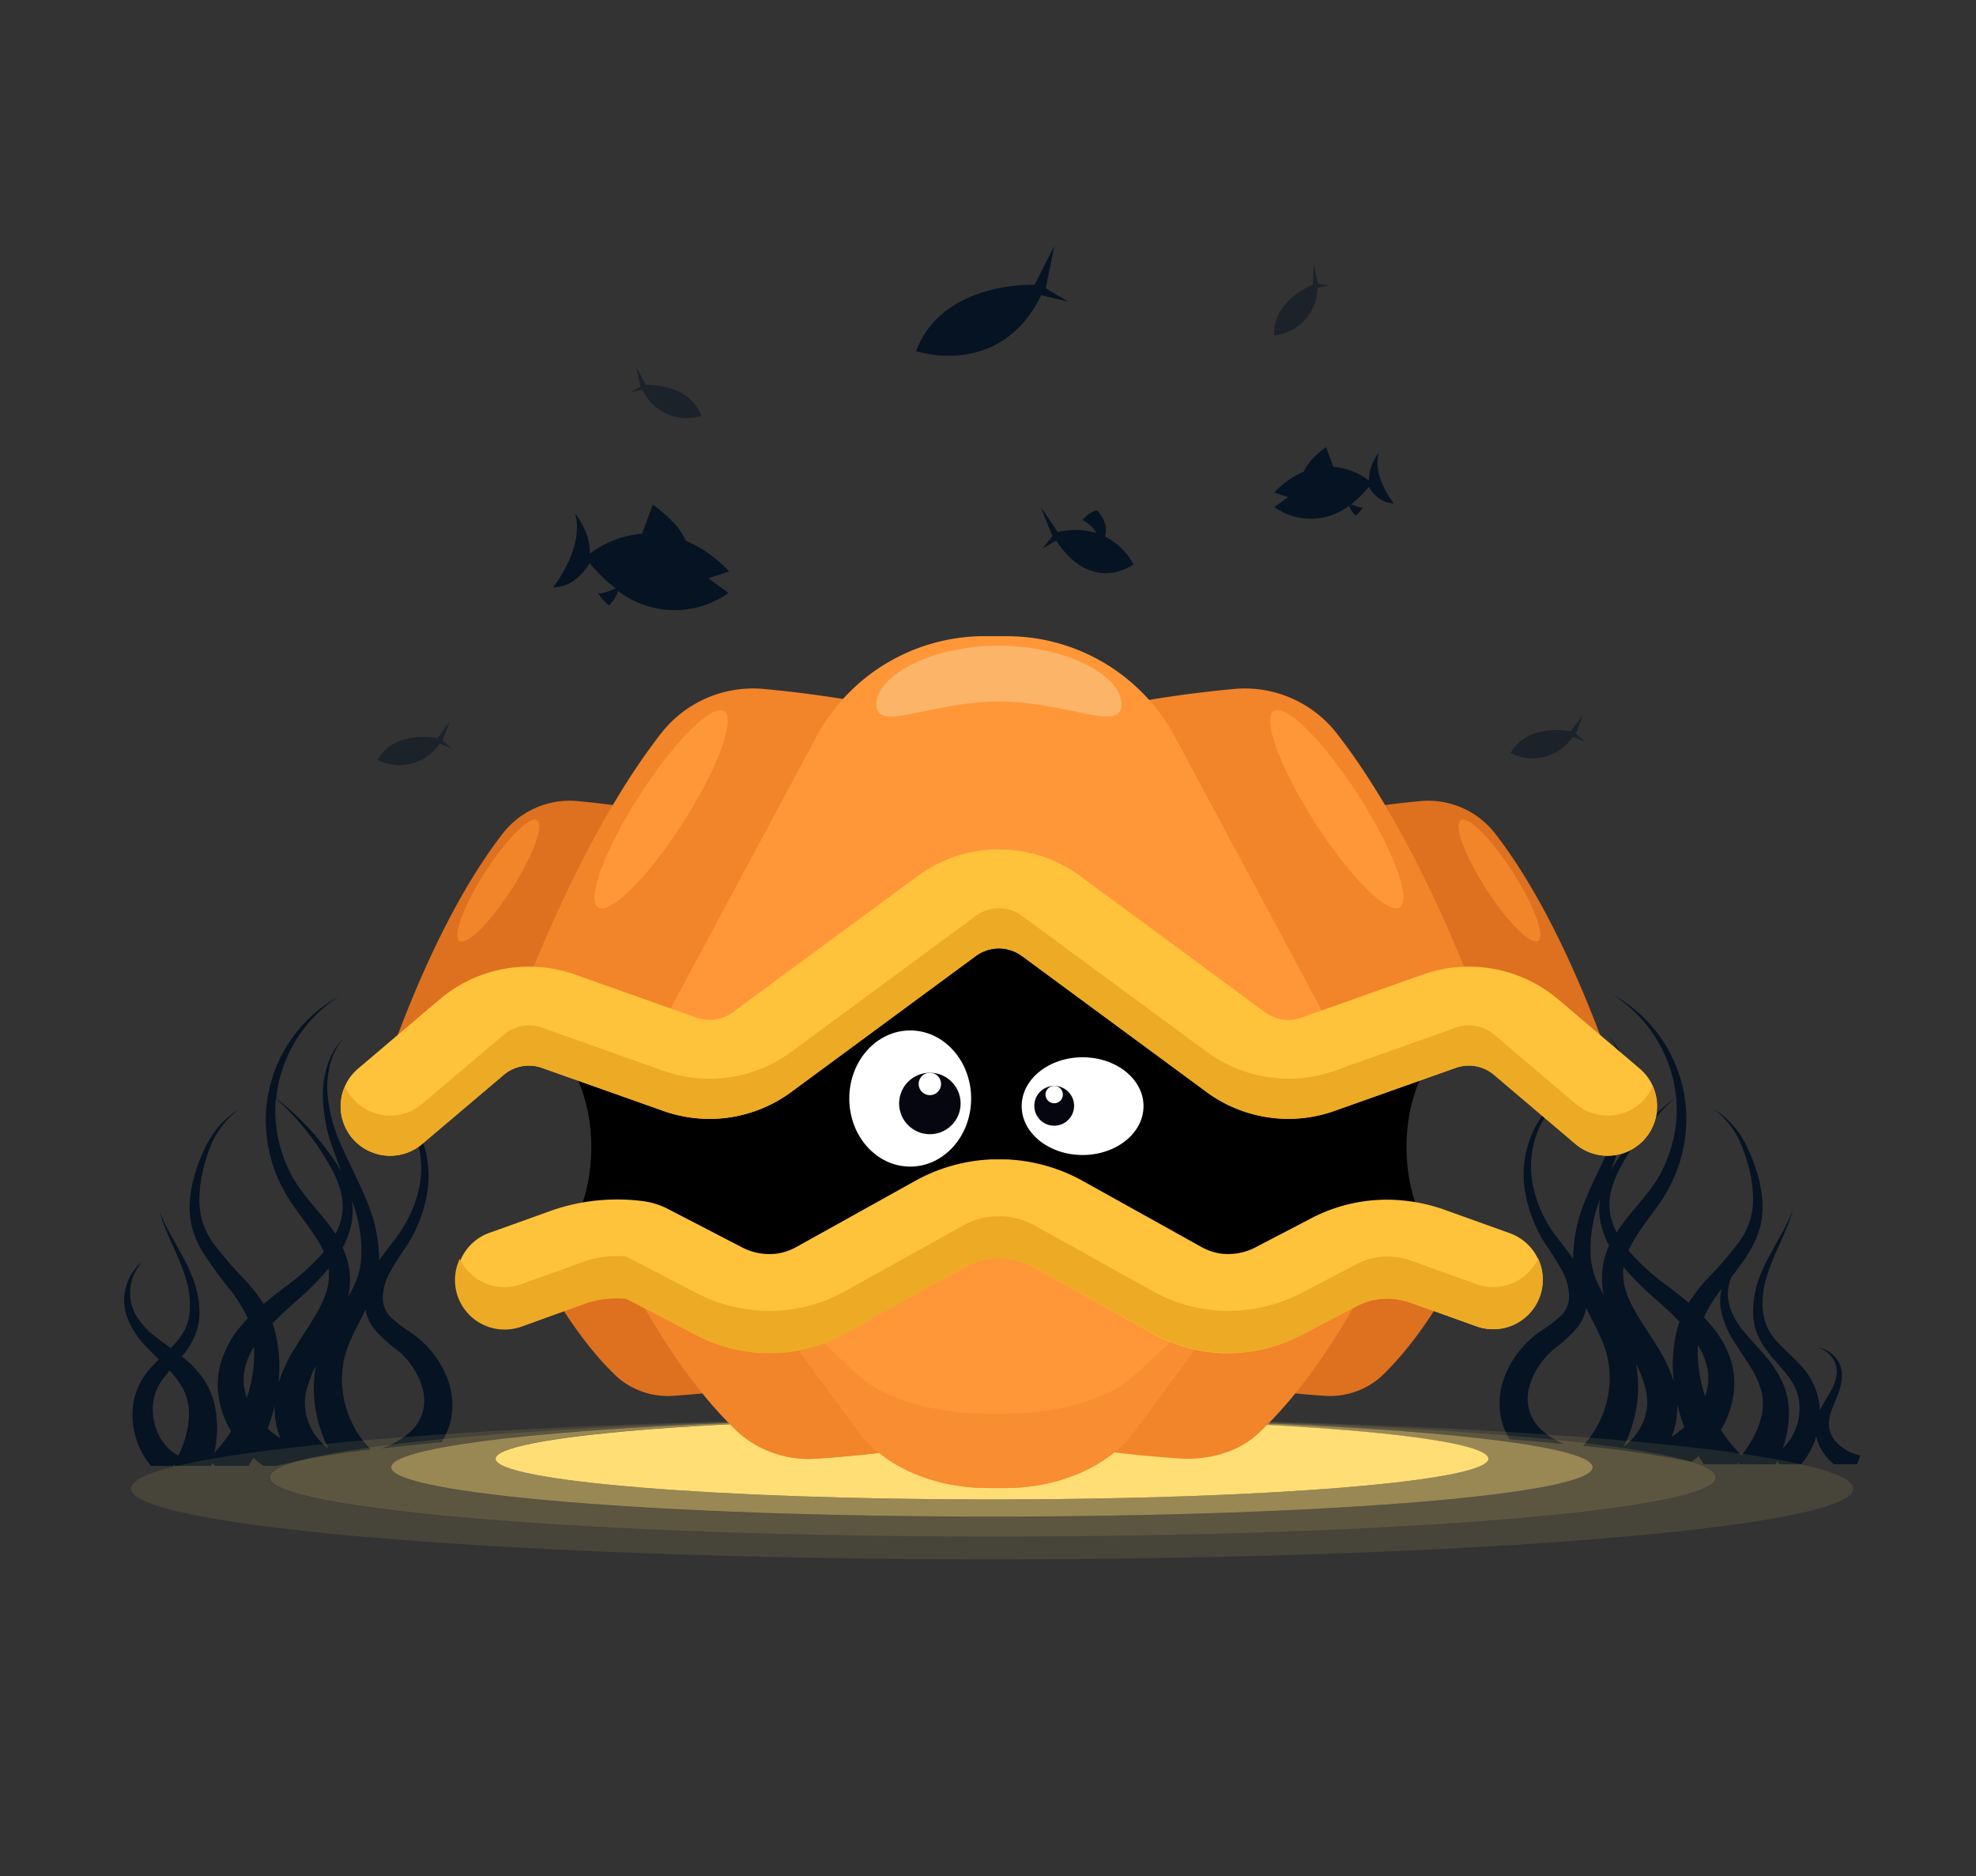 <svg xmlns="http://www.w3.org/2000/svg" viewBox="0 0 311.66 295.96"><rect x="0" y="0" width="311.66" height="295.96" fill="#333333" stroke="none"/><defs><style>.cls-1,.cls-2{fill:#051323;}.cls-12,.cls-17,.cls-2,.cls-6{opacity:0.5;}.cls-3,.cls-4,.cls-5,.cls-6{fill:#ffde76;}.cls-3{opacity:0.1;}.cls-5{opacity:0.2;}.cls-7{fill:#dd711f;}.cls-12,.cls-8{fill:#f2842a;}.cls-9{fill:#ff9739;}.cls-10{fill:#e57f45;}.cls-11{fill:#f59e66;}.cls-13{fill:#ffc23b;}.cls-14{fill:#edaa24;}.cls-15{fill:#fff;}.cls-16{fill:#060610;}.cls-17{fill:#fad399;}.cls-18{fill:none;}</style></defs><title>clam-res-idle</title><g id="Layer_2" data-name="Layer 2"><g id="clam_pearl"><path class="cls-1" d="M163.18,44.93s-14.58-.65-18.69,10.47c0,0,13.28,4.47,19.73-8.83l4.23,1-3.5-2.1,1.34-6.69Z"/><path class="cls-2" d="M101.84,60.7s6.86-.31,8.79,4.91a7.63,7.63,0,0,1-9.28-4.14l-2,.46L101,61l-.64-3.15Z"/><path class="cls-2" d="M69,116.46s-6.7-1.43-9.46,3.41a7.61,7.61,0,0,0,9.82-2.58l1.88.79-1.46-1.24,1.14-3Z"/><path class="cls-2" d="M247.72,115.38s-6.71-1.43-9.47,3.41a7.63,7.63,0,0,0,9.83-2.57L250,117l-1.46-1.24,1.14-3Z"/><path class="cls-2" d="M207.05,44.92s-6.4,2.48-6.07,8a7.62,7.62,0,0,0,6.82-7.53l2-.37-1.91-.24-.68-3.14Z"/><path class="cls-1" d="M115,90.15a20.47,20.47,0,0,0-6.84-4.85,11.64,11.64,0,0,0-1.51-2.41,26.27,26.27,0,0,0-3.68-3.3c-.57,1.53-1.13,3.06-1.7,4.6A16.2,16.2,0,0,0,93,87.36c.27-3.18-2.29-6.36-2.29-6.36,1.55,5.39-3.48,11.66-3.48,11.66C91,92.66,93,88.83,93,88.83a25.55,25.55,0,0,0,4.12,4c-.92.37-2.57,1.06-2.83.67A8.93,8.93,0,0,0,96,95.49l0,0s0,0,.07,0a5.6,5.6,0,0,0,1.43-2.26,14.64,14.64,0,0,0,17.4.31l-3.18-2.31Z"/><path class="cls-1" d="M201,77.69a13.87,13.87,0,0,1,4.64-3.29,7.68,7.68,0,0,1,1-1.63,17.71,17.71,0,0,1,2.5-2.24l1.16,3.11a11,11,0,0,1,5.6,2.16,7.21,7.21,0,0,1,1.55-4.32c-1.05,3.66,2.36,7.92,2.36,7.92-2.55,0-3.91-2.6-3.91-2.6a17.53,17.53,0,0,1-2.8,2.75c.63.25,1.75.72,1.92.46a5.87,5.87,0,0,1-1.18,1.31h0s0,0-.05,0a3.85,3.85,0,0,1-1-1.54A9.93,9.93,0,0,1,201,80l2.16-1.57Z"/><path class="cls-1" d="M174.29,84.66a4,4,0,0,0,.05-1.88,5.86,5.86,0,0,0-.93-1.83.84.84,0,0,0-.44-.39.73.73,0,0,0-.53.12,5.7,5.7,0,0,0-1.75,1.41c.16-.18,1.41.9,1.53,1a4.61,4.61,0,0,1,.7,1,11.58,11.58,0,0,0-6.08-.14l-2.72-4L166,84.58l-1.55,1.94,2.13-1.24c5.71,8.63,12.2,3.77,12.2,3.77A10.14,10.14,0,0,0,174.29,84.66Z"/><path class="cls-1" d="M54,216.23a16.66,16.66,0,0,1,.32-2,18.24,18.24,0,0,1,.61-1.95c.51-1.31,1.19-2.63,1.89-4,.28-.55.56-1.11.84-1.69a4.52,4.52,0,0,0,.11.53,7.14,7.14,0,0,0,1.28,2.57A22.49,22.49,0,0,0,62.67,213a13.61,13.61,0,0,1,1.44,1.39A11.11,11.11,0,0,1,65.29,216a10.47,10.47,0,0,1,1.46,3.49,6.59,6.59,0,0,1-1.87,6.23,13,13,0,0,1-4.78,2.79c2.93-.34,6.13-.66,9.56-1A10.84,10.84,0,0,0,71.11,224a11.49,11.49,0,0,0-.23-5.57,14.6,14.6,0,0,0-2.39-4.68,14.78,14.78,0,0,0-1.7-1.92,16.16,16.16,0,0,0-2-1.61,21.09,21.09,0,0,1-3.29-2.55,4.08,4.08,0,0,1-.86-1.39,4.81,4.81,0,0,1-.25-1.72,8.59,8.59,0,0,1,1.06-3.76A43.8,43.8,0,0,1,63.83,197a21.86,21.86,0,0,0,3.52-8.68,16.21,16.21,0,0,0-1.06-9.19,13.59,13.59,0,0,0-6.05-6.68,13.22,13.22,0,0,1,5.39,6.94,15.18,15.18,0,0,1,.33,8.65,20.34,20.34,0,0,1-3.87,7.73c-.75,1-1.55,2-2.29,3.07a24.15,24.15,0,0,0-2-9.48c-1.18-2.94-2.65-5.65-3.87-8.44a24.21,24.21,0,0,1-2.3-8.71,14.54,14.54,0,0,1,.49-4.5,10.66,10.66,0,0,1,2.11-4,10.76,10.76,0,0,0-2.44,3.93,15.06,15.06,0,0,0-.87,4.61,25,25,0,0,0,1.69,9.22c.4,1.16.83,2.29,1.27,3.41-.21-.37-.43-.73-.65-1.09a42.71,42.71,0,0,0-9.67-10.51,21.8,21.8,0,0,1,10-16.16A22.38,22.38,0,0,0,42,174.83a22.77,22.77,0,0,0,.23,5.59,22.45,22.45,0,0,0,1.58,5.42,25.66,25.66,0,0,0,2.83,4.89c1.07,1.51,2.18,2.92,3.1,4.37A15.89,15.89,0,0,1,51,197.29c0,.06.05.13.08.19a35.82,35.82,0,0,1-6.16,5.58c-1.11.86-2.24,1.73-3.34,2.66-.06-.1-.12-.2-.19-.3a26.27,26.27,0,0,0-2.62-3.37,61.91,61.91,0,0,1-5.19-6,12.53,12.53,0,0,1-1.65-3.34,12,12,0,0,1-.48-3.74,18.88,18.88,0,0,1,.48-3.87A24,24,0,0,1,33,181.35,13.54,13.54,0,0,1,37.71,175a13.92,13.92,0,0,0-5.32,6,26,26,0,0,0-1.52,3.8,20.37,20.37,0,0,0-.87,4.06,13.59,13.59,0,0,0,.18,4.26,14.21,14.21,0,0,0,1.55,4,61.76,61.76,0,0,0,4.82,6.65A23.75,23.75,0,0,1,38.6,207a10.23,10.23,0,0,1,.47,1c-.52.54-1,1.11-1.51,1.71A15.86,15.86,0,0,0,35,214.46a12.36,12.36,0,0,0-.55,5.61,15,15,0,0,0,2,5.72,22.7,22.7,0,0,1-2.66,3.42c.06-.3.13-.59.18-.89a18.27,18.27,0,0,0,.1-5.53,12.54,12.54,0,0,0-2-5.29,16.64,16.64,0,0,0-3.39-3.5c.28-.34.55-.69.81-1.06a10.84,10.84,0,0,0,1.45-2.76,9.77,9.77,0,0,0,.52-3.05,15.3,15.3,0,0,0-1.18-5.81c-1.45-3.63-3.76-6.67-5.12-10.23,1,3.67,3.09,7,4.14,10.57a14,14,0,0,1,.61,5.37,8,8,0,0,1-.66,2.5,8.92,8.92,0,0,1-1.4,2.15c-.29.34-.6.66-.92,1-.84-.62-1.67-1.21-2.45-1.84a11.7,11.7,0,0,1-3-3.29,7.26,7.26,0,0,1,1-8.56,7.77,7.77,0,0,0-2.62,4.1,7.69,7.69,0,0,0-.26,2.54,7,7,0,0,0,.2,1.28,7.87,7.87,0,0,0,.39,1.25A13.57,13.57,0,0,0,23,212.39c.68.73,1.38,1.41,2.06,2.08-.41.4-.82.81-1.22,1.25A12.31,12.31,0,0,0,22,218.35a12,12,0,0,0-1,3.15,12.86,12.86,0,0,0,0,3.28,13.23,13.23,0,0,0,.83,3.2,13,13,0,0,0,1.69,2.92l.32.36h3.45l.17-.29-.06.12.37.17h5.53c0-.15.09-.3.14-.46l.47.46h5.25c.28-.42.56-.84.82-1.27.52.45,1,.87,1.59,1.27h2a112.73,112.73,0,0,1,14.92-2.58A15.82,15.82,0,0,1,54,216.23ZM28.11,229.65a8.07,8.07,0,0,1-1.67-1.28,9.18,9.18,0,0,1-1.35-1.88,10.3,10.3,0,0,1-.8-2.24,9.69,9.69,0,0,1-.19-2.4,8.36,8.36,0,0,1,.5-2.33,9.25,9.25,0,0,1,1.23-2.16c.28-.38.6-.77.92-1.15a13.06,13.06,0,0,1,2.23,3.1,7.36,7.36,0,0,1,.63,1.87,8.56,8.56,0,0,1,.2,2A15.38,15.38,0,0,1,28.11,229.65Zm11.58-12a23.45,23.45,0,0,1-.76,2.88,9.05,9.05,0,0,1-.32-1.13,8.37,8.37,0,0,1,.08-3.82,11.62,11.62,0,0,1,1.37-3.13A20.72,20.72,0,0,1,39.69,217.64Zm15.68-24.29a10.72,10.72,0,0,0,.13-4c.09.26.18.52.26.78a21.66,21.66,0,0,1,1.2,8.6,12.59,12.59,0,0,1-1.08,4c-.28.63-.61,1.26-1,1.89a11.79,11.79,0,0,0-.1-5.81,12.36,12.36,0,0,0-.74-2A14,14,0,0,0,55.37,193.35ZM42.86,225.92c-.22-.17-.44-.36-.65-.55a28.85,28.85,0,0,0,1.1-3.61,13.56,13.56,0,0,0,.34,3.3,14.56,14.56,0,0,0,.58,1.84A15.36,15.36,0,0,1,42.86,225.92Zm5.6-2.11a9.69,9.69,0,0,1-.36-2.05,7.6,7.6,0,0,1,0-1,6.71,6.71,0,0,1,.16-1.08,17.43,17.43,0,0,1,1.53-4.16l0,.17a20.5,20.5,0,0,0-.21,5.19,21.78,21.78,0,0,0,1.13,5.09,18.67,18.67,0,0,0,1.08,2.53A9,9,0,0,1,48.46,223.81ZM51.41,204c-1,3-3.2,5.81-5.13,9.05a23.14,23.14,0,0,0-2.37,5.2v0a22.94,22.94,0,0,0-.67-8.74l-.25-.75c1.15-1.2,2.42-2.35,3.71-3.49a44.49,44.49,0,0,0,5.12-5.15A8.83,8.83,0,0,1,51.41,204Zm1.51-9.34c-.27-.41-.55-.8-.83-1.18-2.27-3-4.84-5.46-6.34-8.55a21.37,21.37,0,0,1-2.32-10c0-.55,0-1.09.09-1.64a42.71,42.71,0,0,1,6.26,7.05,41.58,41.58,0,0,1,2.49,4,15.38,15.38,0,0,1,1.62,4.26,8.93,8.93,0,0,1-.24,4.33A11.37,11.37,0,0,1,52.92,194.67Z"/><path class="cls-1" d="M289.33,227.17a4.24,4.24,0,0,1-.86-2.12,5.55,5.55,0,0,1,.39-2.47c.58-1.72,1.72-3.61,1.65-5.78a4.38,4.38,0,0,0-3.81-4.19,4,4,0,0,1,3,4.17,7.1,7.1,0,0,1-.89,2.57c-.44.82-1,1.63-1.46,2.55-.11.21-.22.43-.32.66,0-.44-.05-.87-.11-1.3a11.36,11.36,0,0,0-1-3.14,12.38,12.38,0,0,0-1.82-2.63c-1.37-1.52-2.85-2.7-4-4.05a8.86,8.86,0,0,1-1.4-2.14,8.09,8.09,0,0,1-.65-2.5,13.82,13.82,0,0,1,.6-5.38c1.05-3.56,3.11-6.9,4.14-10.57-1.36,3.57-3.67,6.61-5.12,10.24a15.24,15.24,0,0,0-1.17,5.8A9.54,9.54,0,0,0,277,210a11.17,11.17,0,0,0,1.45,2.76c1.19,1.66,2.59,3,3.64,4.42a9.79,9.79,0,0,1,1.23,2.15,8.88,8.88,0,0,1,.5,2.34,10.07,10.07,0,0,1-.19,2.39,10,10,0,0,1-.81,2.24,9.6,9.6,0,0,1-1.34,1.89l-.29.26a17.55,17.55,0,0,0,.94-4.53,12.48,12.48,0,0,0-.88-5.6,17.44,17.44,0,0,0-2.87-4.46c-1.08-1.28-2.19-2.43-3.18-3.63a11.71,11.71,0,0,1-2.29-3.85,6.81,6.81,0,0,1,.18-4.94c.73-.93,1.46-1.88,2.14-2.89a4.46,4.46,0,0,1,.43-.33l-.34.19c.3-.45.59-.91.86-1.39a14.66,14.66,0,0,0,1.56-4,13.91,13.91,0,0,0,.17-4.26,20.37,20.37,0,0,0-.87-4.06,26.08,26.08,0,0,0-1.52-3.81,13.91,13.91,0,0,0-5.32-6,13.52,13.52,0,0,1,4.67,6.32A24.27,24.27,0,0,1,276,184.9a19.08,19.08,0,0,1,.49,3.88,11.24,11.24,0,0,1-2.14,7.07,58.33,58.33,0,0,1-5.19,6,27.1,27.1,0,0,0-2.62,3.38c-.07.1-.13.2-.19.3-1.1-.94-2.23-1.81-3.34-2.66a35.82,35.82,0,0,1-6.16-5.58c0-.07.05-.13.08-.19a18.3,18.3,0,0,1,1.22-2.19c.93-1.45,2-2.87,3.1-4.37a25.44,25.44,0,0,0,2.83-4.89,22.58,22.58,0,0,0,1.58-5.42,22.37,22.37,0,0,0-11.3-23.32,21.77,21.77,0,0,1,10,16.15,42.33,42.33,0,0,0-6.82,6.63,40.33,40.33,0,0,0-2.84,3.89c-.23.35-.45.72-.66,1.09.44-1.12.87-2.26,1.27-3.41A25,25,0,0,0,257,172a14.93,14.93,0,0,0-.86-4.6,10.81,10.81,0,0,0-2.44-3.93,10.67,10.67,0,0,1,2.1,4,14.61,14.61,0,0,1,.49,4.5,24.05,24.05,0,0,1-2.3,8.72c-1.21,2.79-2.68,5.5-3.87,8.44a24.09,24.09,0,0,0-2,9.47c-.74-1.09-1.55-2.08-2.29-3.06a20.13,20.13,0,0,1-3.87-7.73,15.1,15.1,0,0,1,.32-8.65,13.19,13.19,0,0,1,5.4-6.94,13.62,13.62,0,0,0-6.06,6.68,16.2,16.2,0,0,0-1.06,9.19,22.14,22.14,0,0,0,3.53,8.68,42.56,42.56,0,0,1,2.32,3.75,8.59,8.59,0,0,1,1.06,3.76,4.78,4.78,0,0,1-.25,1.72,4,4,0,0,1-.86,1.4,20.5,20.5,0,0,1-3.29,2.54,18.29,18.29,0,0,0-2,1.61,17.38,17.38,0,0,0-1.7,1.93,14.59,14.59,0,0,0-2.39,4.68,11.36,11.36,0,0,0-.22,5.57,10.69,10.69,0,0,0,1.32,3.33c3,.24,5.91.49,8.62.75a11.88,11.88,0,0,1-3.72-2.38,6.56,6.56,0,0,1-1.87-6.22,10.6,10.6,0,0,1,1.46-3.49,12.72,12.72,0,0,1,1.18-1.58,14.68,14.68,0,0,1,1.44-1.39,22,22,0,0,0,3.59-3.33,7.27,7.27,0,0,0,1.29-2.56c0-.18.07-.35.1-.53L251,208a43.5,43.5,0,0,1,1.89,4,16.21,16.21,0,0,1,.61,1.95,16.82,16.82,0,0,1,.32,2,15.82,15.82,0,0,1-4.15,12.15,167.07,167.07,0,0,1,17.13,2.51c.38-.29.74-.58,1.1-.9.26.43.54.86.82,1.28H274l.18-.17.22.17h5.68c.08-.17.17-.34.24-.51l.31.51h3.44l.32-.36a13.4,13.4,0,0,0,1.7-2.92c.14-.37.27-.75.38-1.14a7.65,7.65,0,0,0,.67,1.88,8.38,8.38,0,0,0,2.11,2.54h3.66l.49-1.39A7.15,7.15,0,0,1,289.33,227.17Zm-36.26-28.64a11.67,11.67,0,0,0-.09,5.81c-.36-.63-.68-1.26-1-1.89a12.92,12.92,0,0,1-1.08-4,21.82,21.82,0,0,1,1.2-8.59c.08-.26.17-.52.26-.78a10.52,10.52,0,0,0,.14,4,13.71,13.71,0,0,0,1.29,3.4A12.05,12.05,0,0,0,253.07,198.53Zm1.91-4.09a10.47,10.47,0,0,1-.73-1.77,8.82,8.82,0,0,1-.25-4.33,15.38,15.38,0,0,1,1.62-4.26,42.34,42.34,0,0,1,2.49-4,41.91,41.91,0,0,1,6.26-7.05c.05.54.09,1.09.09,1.64a21.37,21.37,0,0,1-2.32,10c-1.5,3.08-4.07,5.5-6.34,8.54C255.52,193.64,255.24,194,255,194.44Zm4.45,29.13a9,9,0,0,1-3.35,4.65,19.61,19.61,0,0,0,1.09-2.54,21.79,21.79,0,0,0,1.12-5.08,20.5,20.5,0,0,0-.21-5.19l0-.17a17.52,17.52,0,0,1,1.53,4.15,6,6,0,0,1,.16,1.09,7.45,7.45,0,0,1,.05,1.05A9,9,0,0,1,259.43,223.57Zm-2.94-19.79a8.71,8.71,0,0,1-.42-3.9A42.94,42.94,0,0,0,261.2,205c1.28,1.15,2.55,2.3,3.7,3.5-.08.24-.17.49-.25.74A23,23,0,0,0,264,218v0a23,23,0,0,0-2.38-5.2C259.68,209.58,257.47,206.79,256.49,203.78ZM265,225.69a14.56,14.56,0,0,1-1.36,1,14.89,14.89,0,0,0,.57-1.83,13.59,13.59,0,0,0,.34-3.31,30.06,30.06,0,0,0,1.1,3.61C265.47,225.32,265.26,225.51,265,225.69Zm4.25-6.54a8.74,8.74,0,0,1-.32,1.14,23.6,23.6,0,0,1-.76-2.89,21.66,21.66,0,0,1-.37-5.19,11.35,11.35,0,0,1,1.37,3.13A8.19,8.19,0,0,1,269.28,219.15Zm8.6,4.19a15.51,15.51,0,0,1-3.18,6.24,22.63,22.63,0,0,1-3.24-4,15,15,0,0,0,2-5.72,12.52,12.52,0,0,0-.54-5.61,15.93,15.93,0,0,0-2.62-4.7c-.48-.61-1-1.17-1.51-1.72.14-.34.3-.67.47-1a22.31,22.31,0,0,1,2.06-3.18l.26-.36c-.06.27-.12.53-.16.8a7.09,7.09,0,0,0-.07,1.3,7.16,7.16,0,0,0,.13,1.3,13.47,13.47,0,0,0,1.93,4.74c.86,1.44,1.81,2.76,2.63,4.08a14.36,14.36,0,0,1,1.8,3.94,7.54,7.54,0,0,1,.23,2A8.81,8.81,0,0,1,277.88,223.34Z"/><path class="cls-3" d="M160,223.71h-.56c61.58.13,111,4.26,111,9.35s-51,9.35-114,9.35-114-4.19-114-9.35,49.44-9.22,111-9.35H153c-73.4.15-132.32,5.08-132.32,11.14S81.44,246,156.47,246s135.84-5,135.84-11.14S233.38,223.86,160,223.71Z"/><path class="cls-4" d="M158.49,223.71h0Z"/><path class="cls-4" d="M154.44,223.71h0Z"/><path class="cls-4" d="M158.92,223.71Z"/><path class="cls-4" d="M154.44,223.71h0Z"/><path class="cls-4" d="M158.49,223.71h0Z"/><path class="cls-4" d="M154.44,223.71h0Z"/><path class="cls-5" d="M251.21,231.48c0,4.29-42.42,7.77-94.74,7.77s-94.75-3.48-94.75-7.77,41.1-7.67,92.29-7.77h-.49c-61.59.13-111,4.26-111,9.35s51,9.35,114,9.35,114-4.19,114-9.35-49.45-9.22-111-9.35h-.5C210.11,223.81,251.21,227.25,251.21,231.48Z"/><path class="cls-6" d="M234.76,230.13c0,3.55-35,6.42-78.29,6.42s-78.3-2.87-78.3-6.42,34-6.34,76.27-6.42H154c-51.19.1-92.29,3.54-92.29,7.77s42.42,7.77,94.75,7.77,94.74-3.48,94.74-7.77-41.1-7.67-92.29-7.77h-.42C200.8,223.79,234.76,226.64,234.76,230.13Z"/><path class="cls-4" d="M78.17,230.13c0,3.55,35.05,6.42,78.3,6.42s78.29-2.87,78.29-6.42-34-6.34-76.26-6.42h-4.06C112.13,223.79,78.17,226.64,78.17,230.13Z"/><path class="cls-7" d="M118.76,131.87a136,136,0,0,0-27.87-5.51,13.36,13.36,0,0,0-11.59,5.13c-4.11,5.27-10.24,15-16.68,32.09L82,167.41,118.63,150Z"/><path class="cls-8" d="M158.64,116.27a187.11,187.11,0,0,0-38.41-7.6,18.39,18.39,0,0,0-16,7.07c-5.65,7.26-14.1,20.73-23,44.23L108,169.23l50.47-28Z"/><path class="cls-7" d="M196.35,131.87a135.84,135.84,0,0,1,27.87-5.51,13.36,13.36,0,0,1,11.59,5.13c4.1,5.27,10.23,15,16.67,32.09l-19.38,3.83L196.48,150Z"/><path class="cls-8" d="M156.47,116.27a187.11,187.11,0,0,1,38.4-7.6,18.39,18.39,0,0,1,16,7.07c5.66,7.26,14.11,20.73,23,44.23l-26.71,9.26-50.48-28Z"/><path class="cls-9" d="M211.47,165H102.6l26.17-48.78a30.08,30.08,0,0,1,26.51-15.86h3.5a30.09,30.09,0,0,1,26.52,15.86Z"/><path class="cls-7" d="M127.74,217.1a139.75,139.75,0,0,1-21.41,3.09,12.16,12.16,0,0,1-8.9-2.88c-3.16-2.95-7.87-8.43-12.81-18l14.89-2.14,28.14,9.76Z"/><path class="cls-10" d="M158.39,225.84a191.53,191.53,0,0,1-29.51,4.26,16.78,16.78,0,0,1-12.28-4c-4.34-4.07-10.84-11.62-17.65-24.79l20.52-5.19,38.78,15.68Z"/><path class="cls-8" d="M158.39,225.84a191.53,191.53,0,0,1-29.51,4.26,16.78,16.78,0,0,1-12.28-4c-4.34-4.07-10.84-11.62-17.65-24.79l20.52-5.19,38.78,15.68Z"/><path class="cls-7" d="M187.36,217.1a140,140,0,0,0,21.41,3.09,12.18,12.18,0,0,0,8.91-2.88c3.15-2.95,7.86-8.43,12.81-18l-14.89-2.14-28.14,9.76Z"/><path class="cls-8" d="M156.72,225.84a191.28,191.28,0,0,0,29.51,4.26c4.74.28,9.35-1.22,12.27-4,4.35-4.07,10.84-11.62,17.66-24.79l-20.53-5.19-38.78,15.68Z"/><path class="cls-11" d="M199,198.52H115.33l20.11,27.34c4,5.48,11.85,8.89,20.37,8.89h2.69c8.52,0,16.34-3.41,20.37-8.89Z"/><path class="cls-9" d="M199,198.52H115.33l20.11,27.34c4,5.48,11.85,8.89,20.37,8.89h2.69c8.52,0,16.34-3.41,20.37-8.89Z"/><path class="cls-12" d="M178.87,217c-4,3.7-11.85,6-20.37,6h-2.69c-8.52,0-16.34-2.3-20.37-6l-20.11-18.48,20.11,27.34c4,5.48,11.85,8.89,20.37,8.89h2.69c8.52,0,16.34-3.41,20.37-8.89L199,198.52Z"/><path d="M227,161.09l-19.16,6.81a14,14,0,0,1-13-1.92l-29.08-21.44a14,14,0,0,0-16.55,0L120.19,166a13.94,13.94,0,0,1-12.94,1.92l-19.16-6.81a14.23,14.23,0,0,0-4.72-.8,19.57,19.57,0,0,0-.26,3.32c5.61,0,10.15,7.78,10.15,17.37s-4.54,17.38-10.15,17.38a16,16,0,0,0,1.07,1.91L90,198.18a24,24,0,0,1,10.37-1,4.32,4.32,0,0,1,1.44.45s15.14,7.81,15.64,7.87a25.21,25.21,0,0,0,9.29-.62,4.11,4.11,0,0,0,.89-.38l20.24-11.26a20.06,20.06,0,0,1,9.61-2.58h.14a20,20,0,0,1,9.61,2.58l20.24,11.26a4.34,4.34,0,0,0,.89.38,25.28,25.28,0,0,0,9.3.62,4.06,4.06,0,0,0,1.43-.46l11.28-5.88a17.91,17.91,0,0,1,10.23-2,19.85,19.85,0,0,1,4.5,1l5.82,2.09a15.41,15.41,0,0,0,1.08-1.91c-5.61,0-10.16-7.78-10.16-17.38s4.55-17.37,10.16-17.37a19.1,19.1,0,0,0-.27-3.32A14.21,14.21,0,0,0,227,161.09Z"/><path class="cls-13" d="M61.54,182.33a7.8,7.8,0,0,1-5.06-13.75l12.86-10.92a21.79,21.79,0,0,1,21.36-3.92l19.16,6.8a6.12,6.12,0,0,0,5.7-.84l29.09-21.44a21.65,21.65,0,0,1,25.81,0l29.08,21.44a6.14,6.14,0,0,0,5.71.84l19.16-6.8a21.8,21.8,0,0,1,21.36,3.92l12.85,10.92a7.8,7.8,0,1,1-10.1,11.89l-12.86-10.92a6.16,6.16,0,0,0-6-1.1l-19.16,6.8a21.74,21.74,0,0,1-20.19-3L161.2,150.82a6.14,6.14,0,0,0-7.29,0l-29.09,21.44a21.72,21.72,0,0,1-20.18,3l-19.17-6.8a6.14,6.14,0,0,0-6,1.1L66.59,180.47A7.78,7.78,0,0,1,61.54,182.33Z"/><path class="cls-14" d="M259.52,173.24a7.8,7.8,0,0,1-11,.9l-12.86-10.92a6.14,6.14,0,0,0-6-1.11l-19.16,6.81a21.74,21.74,0,0,1-20.19-3L161.2,144.49a6.11,6.11,0,0,0-7.29,0l-29.09,21.44a21.72,21.72,0,0,1-20.18,3l-19.17-6.81a6.14,6.14,0,0,0-6,1.11L66.59,174.14a7.79,7.79,0,0,1-11-.9,7.32,7.32,0,0,1-1.18-1.88,7.8,7.8,0,0,0,12.18,9.11l12.85-10.92a6.14,6.14,0,0,1,6-1.1l19.17,6.8a21.72,21.72,0,0,0,20.18-3l29.09-21.44a6.14,6.14,0,0,1,7.29,0l29.08,21.44a21.74,21.74,0,0,0,20.19,3l19.16-6.8a6.16,6.16,0,0,1,6,1.1l12.86,10.92a7.8,7.8,0,0,0,12.18-9.11A7.9,7.9,0,0,1,259.52,173.24Z"/><ellipse class="cls-15" cx="143.56" cy="173.3" rx="9.61" ry="10.74"/><ellipse class="cls-15" cx="170.75" cy="174.5" rx="9.61" ry="7.71"/><circle class="cls-16" cx="146.66" cy="174.08" r="4.85"/><circle class="cls-15" cx="146.66" cy="171" r="1.77"/><circle class="cls-16" cx="166.27" cy="174.45" r="3.14"/><circle class="cls-15" cx="166.27" cy="172.68" r="1.37"/><path class="cls-13" d="M193.79,213.48c-.69,0-1.39,0-2.08-.09l-.24,0a24.41,24.41,0,0,1-9.63-3L163.26,200a11.34,11.34,0,0,0-5.08-1.48q-.63,0-1.26,0a11.3,11.3,0,0,0-5.07,1.48l-18.58,10.34a24.5,24.5,0,0,1-9.64,3h-.24a24.89,24.89,0,0,1-13.63-2.77l-11-5.72a16,16,0,0,0-6.16.63L82.2,209.28a7.81,7.81,0,0,1-5.28-14.69l10.45-3.75a31.64,31.64,0,0,1,13.91-1.37,11.94,11.94,0,0,1,4.13,1.28l11.57,6a9.27,9.27,0,0,0,5.09,1.06h.12a9,9,0,0,0,3.49-1.13l18.58-10.34a27.1,27.1,0,0,1,12.15-3.44c.76,0,1.53,0,2.28,0a27.14,27.14,0,0,1,12.16,3.44l18.57,10.34a9,9,0,0,0,3.49,1.13h.18a9.29,9.29,0,0,0,5-1.07l8.63-4.5a25.68,25.68,0,0,1,14.69-2.84,27.5,27.5,0,0,1,6.29,1.4l10.44,3.75a7.8,7.8,0,1,1-5.27,14.69l-10.44-3.75a12.76,12.76,0,0,0-2.72-.58,10.17,10.17,0,0,0-5.78,1.17l-8.62,4.5A25,25,0,0,1,193.79,213.48Z"/><path class="cls-14" d="M232.91,202.6l-10.44-3.75a12.76,12.76,0,0,0-2.72-.58,10.17,10.17,0,0,0-5.78,1.17l-8.62,4.5a25,25,0,0,1-11.56,2.86c-.69,0-1.39,0-2.08-.09l-.24,0a24.41,24.41,0,0,1-9.63-3l-18.58-10.34a11.34,11.34,0,0,0-5.08-1.48h-1.26a11.3,11.3,0,0,0-5.07,1.48l-18.58,10.34a24.5,24.5,0,0,1-9.64,3h-.24a24.89,24.89,0,0,1-13.63-2.77l-11-5.72a16,16,0,0,0-6.16.63L82.2,202.6a7.8,7.8,0,0,1-9.69-4,7.81,7.81,0,0,0,9.69,10.69l10.44-3.75a16,16,0,0,1,6.16-.63l11,5.72a24.89,24.89,0,0,0,13.63,2.77h.24a24.5,24.5,0,0,0,9.64-3L151.85,200a11.3,11.3,0,0,1,5.07-1.48q.63,0,1.26,0a11.34,11.34,0,0,1,5.08,1.48l18.58,10.34a24.41,24.41,0,0,0,9.63,3l.24,0c.69.06,1.39.09,2.08.09a25,25,0,0,0,11.56-2.86l8.62-4.5a10.17,10.17,0,0,1,5.78-1.17,12.76,12.76,0,0,1,2.72.58l10.44,3.75a7.81,7.81,0,0,0,9.69-10.69A7.81,7.81,0,0,1,232.91,202.6Z"/><path class="cls-17" d="M176.89,111.12c0,4.54-8.66-.45-19.34-.45s-19.33,5-19.33.45,8.66-9.25,19.33-9.25S176.89,106.58,176.89,111.12Z"/><ellipse class="cls-9" cx="104.27" cy="127.66" rx="18.4" ry="4.05" transform="translate(-59.48 146.5) rotate(-57.32)"/><ellipse class="cls-8" cx="78.6" cy="138.92" rx="11.31" ry="2.49" transform="translate(-80.77 130.08) rotate(-57.32)"/><ellipse class="cls-9" cx="210.84" cy="127.66" rx="4.05" ry="18.4" transform="translate(-35.55 134.04) rotate(-32.68)"/><ellipse class="cls-8" cx="236.5" cy="138.92" rx="2.49" ry="11.31" transform="translate(-37.57 149.68) rotate(-32.68)"/><rect class="cls-18" width="311.66" height="295.96"/></g></g></svg>